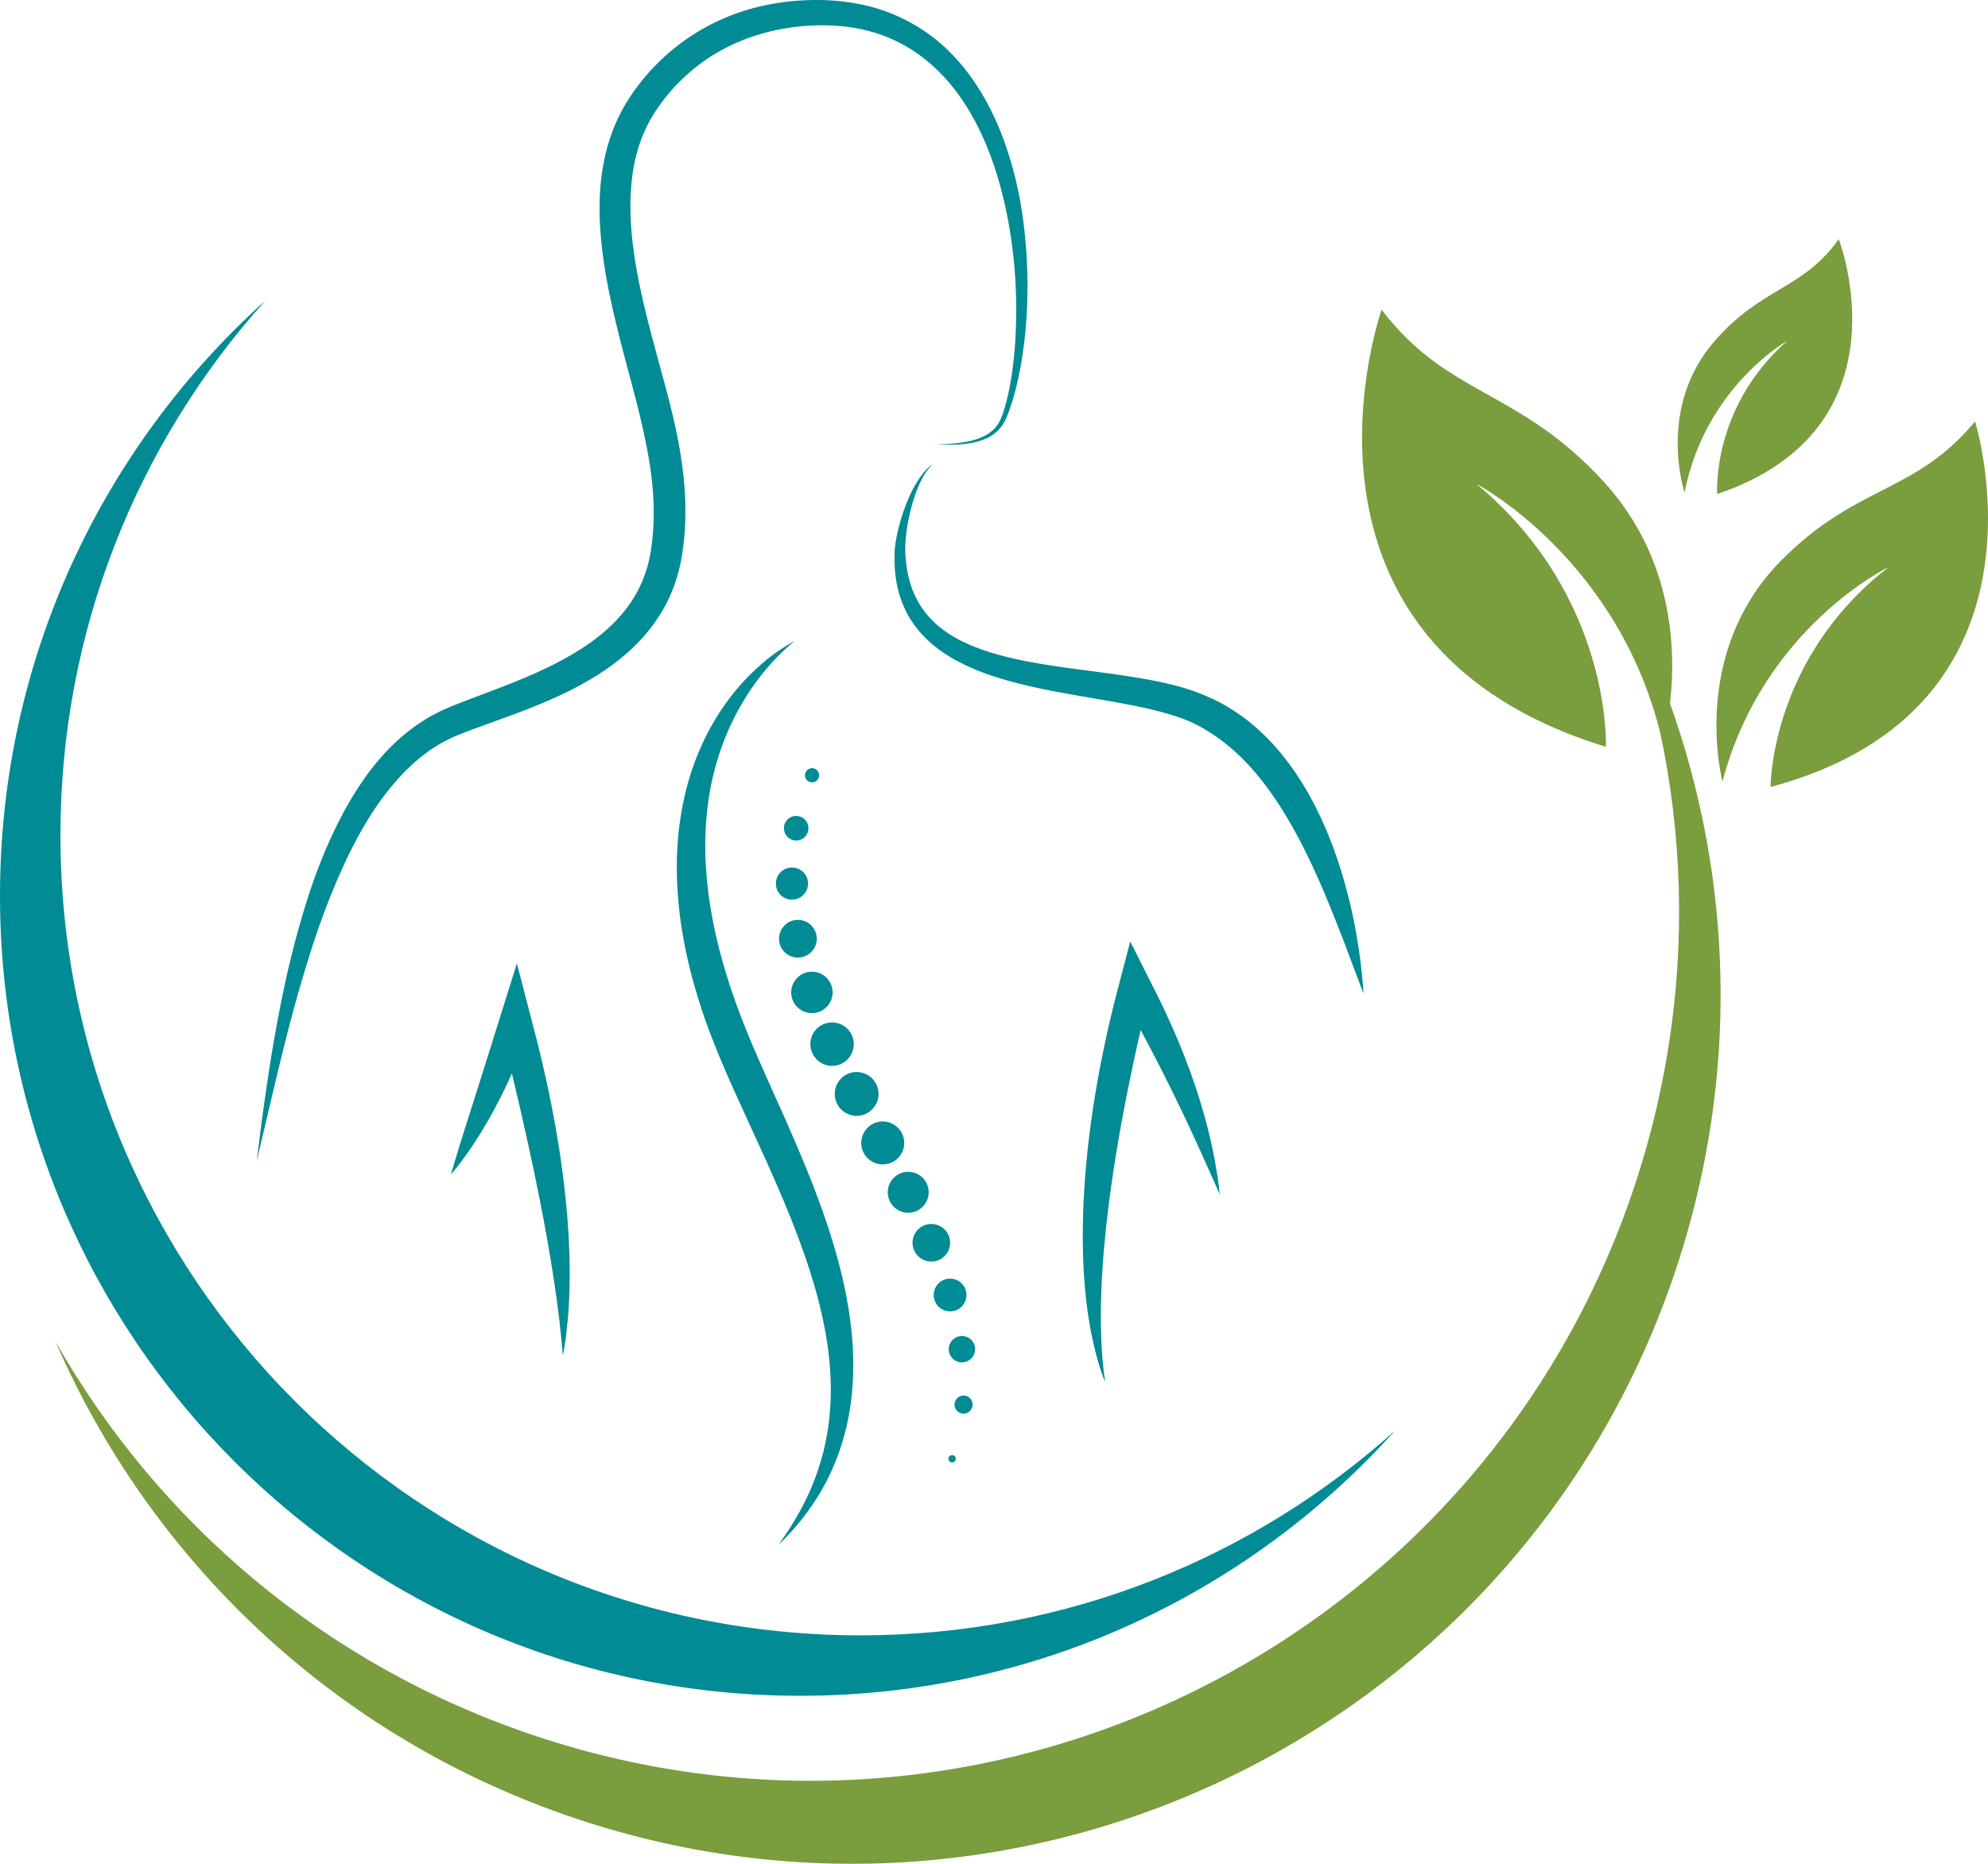 <svg xmlns="http://www.w3.org/2000/svg" viewBox="876.949 261.057 912.77 855.716">
  <path fill="#008b95"
        d="m1306.57 465.08 2.695-.04c1.774-.067 4.412-.173 7.811-.587 3.364-.453 7.63-1.106 11.965-3.293 2.14-1.107 4.224-2.693 5.772-4.907 1.587-2.186 2.547-4.973 3.427-8 3.547-12.2 5.293-27.706 5.293-45.386-.04-17.68-2.026-37.734-7.92-58.48-2.97-10.334-7.004-20.827-12.668-30.747-2.85-4.947-6.104-9.72-9.825-14.187-3.755-4.426-7.956-8.546-12.64-12.106-9.336-7.187-20.693-12.014-32.959-13.747-6.154-.893-12.372-1.147-18.905-.747-3.1.16-6.37.507-9.53.974a92.178 92.178 0 0 0-9.477 1.906c-12.51 3.16-24.524 8.92-34.645 17.36a85.882 85.882 0 0 0-13.688 14.294 95.302 95.302 0 0 0-2.9 4.066l-.69 1.04-.173.267c-.134.213-.01.013-.088.133l-.35.574-1.38 2.293a66.586 66.586 0 0 0-4.099 8.707c-4.763 12.253-5.79 26.066-4.912 39.946.9 13.934 3.776 27.987 7.241 42.014 3.455 14.053 7.666 28.08 11.223 42.533 3.563 14.427 6.244 29.413 6.479 44.667.052 3.813-.03 7.626-.3 11.426-.151 1.907-.3 3.8-.535 5.694a65.438 65.438 0 0 1-.359 2.826l-.202 1.414-.1.706-.134.787c-1.252 7.64-3.75 15.387-7.448 22.307-3.672 6.973-8.497 13.213-13.912 18.56-5.414 5.36-11.394 9.866-17.546 13.746-12.336 7.787-25.346 13.08-37.888 17.814-6.224 2.266-12.38 4.52-18.464 6.746-1.482.56-2.958 1.12-4.431 1.68l-2.17.854-.94.373-1.102.48c-1.57.64-2.712 1.227-3.944 1.813-1.267.68-2.543 1.334-3.767 2.08-9.904 5.867-18.033 14.267-24.892 23.24-6.845 9.027-12.329 18.787-16.994 28.454-9.252 19.453-15.651 38.493-20.619 55.533-5.115 17.04-8.721 32.187-11.79 44.64l-9.265 39.307 1.31-10.48a1119.98 1119.98 0 0 1 4.121-29.574 632.197 632.197 0 0 1 3.517-21.053 660.026 660.026 0 0 1 4.972-24.693c2.026-8.774 4.396-18.08 7.303-27.814 2.915-9.733 6.34-19.906 10.823-30.24 4.473-10.32 9.834-20.906 16.929-31.12 7.048-10.173 16.092-19.986 27.763-27.346 1.442-.934 2.957-1.76 4.469-2.614 1.61-.826 3.303-1.706 4.679-2.293l1.09-.507 1.282-.533 2.297-.947c1.527-.6 3.057-1.213 4.593-1.813 6.043-2.293 12.16-4.627 18.343-6.973 12.164-4.72 24.232-10.014 35.183-16.96 10.912-6.934 20.548-15.84 26.353-27.04 2.933-5.587 4.872-11.587 5.913-18.067l.088-.533.086-.627.17-1.253a54.97 54.97 0 0 0 .303-2.507c.2-1.667.32-3.347.445-5.04.222-3.373.274-6.773.207-10.187-.237-13.68-2.896-27.52-6.208-41.466-3.344-13.96-7.493-28.08-10.97-42.56-3.48-14.454-6.474-29.294-7.383-44.574-.464-7.64-.367-15.386.604-23.106 1.009-7.72 2.8-15.44 5.801-22.747 1.51-3.693 3.17-7.12 5.316-10.733l1.447-2.307.36-.573.28-.427.204-.293.814-1.187a91.854 91.854 0 0 1 3.414-4.64 99.187 99.187 0 0 1 16.036-16.253c11.822-9.507 25.73-16.027 39.974-19.214 3.558-.813 7.138-1.44 10.714-1.866 3.597-.44 7.096-.734 10.748-.827 6.965-.24 14.188.2 21.105 1.413 13.919 2.32 27.044 8.307 37.47 16.8 5.257 4.2 9.774 9.067 13.771 14.12 3.948 5.094 7.306 10.454 10.188 15.907 5.718 10.92 9.544 22.16 12.264 33.067 2.707 10.92 4.16 21.586 4.974 31.72.8 10.146.893 19.786.48 28.826a202.085 202.085 0 0 1-2.707 25.16c-1.333 7.694-3.067 14.72-5.24 20.827-1.053 3.067-2.28 6.067-4.2 8.44-1.893 2.387-4.32 3.987-6.663 5.027-4.746 2.053-9.086 2.44-12.516 2.706-3.454.214-6.098.134-7.877.08-1.776-.08-2.693-.133-2.693-.133"></path>
  <path fill="#008b95"
        d="M1305.439 474.013s-.266.24-.778.72c-.49.507-1.2 1.254-1.988 2.347-1.616 2.147-3.545 5.613-5.233 10.307-1.683 4.693-3.296 10.586-4.227 17.426-.442 3.414-.792 7.094-.55 10.734.105 2.04.289 3.893.58 5.84.158.973.292 1.973.521 2.96.195.986.419 1.973.699 2.96a40.9 40.9 0 0 0 13.642 21.426c7.058 5.827 16.284 9.84 26.308 12.654 10.027 2.893 20.894 4.64 32.054 6.24 11.173 1.573 22.693 2.853 34.346 4.866 5.827 1 11.707 2.16 17.574 3.787 2.933.827 5.866 1.773 8.786 2.88.734.267 1.454.573 2.187.867l.547.226.693.307.987.44 1.96.867.986.44 1.08.56c2.934 1.466 5.56 3.026 8.134 4.693 2.56 1.693 5.04 3.467 7.373 5.387 4.653 3.84 8.92 7.986 12.64 12.413 3.747 4.4 7.093 8.947 10.027 13.587 1.493 2.293 2.853 4.626 4.2 6.933 1.253 2.347 2.52 4.653 3.64 6.973 4.64 9.24 7.986 18.334 10.706 26.76 2.627 8.48 4.6 16.334 6.027 23.334.747 3.493 1.293 6.8 1.8 9.84.507 3.053.96 5.84 1.28 8.386.627 5.08 1.067 9.067 1.253 11.814.24 2.72.294 4.186.294 4.186s-.56-1.36-1.507-3.92c-.96-2.546-2.373-6.293-4.173-11.053-.947-2.36-1.84-5-2.947-7.84-1.067-2.853-2.32-5.907-3.573-9.173-2.587-6.507-5.507-13.8-9-21.574a313.816 313.816 0 0 0-5.64-11.96c-2-4.08-4.227-8.2-6.6-12.36-4.747-8.306-10.294-16.64-16.92-24.32-3.347-3.813-6.907-7.493-10.854-10.773-1.973-1.627-3.973-3.253-6.093-4.72-2.093-1.493-4.333-2.867-6.413-4.067l-.8-.48-.934-.493-1.906-.973-.96-.494-.12-.066c.306.146.026.013.066.026l-.226-.093-.44-.187a36.036 36.036 0 0 0-1.787-.773 85.16 85.16 0 0 0-7.547-2.653c-5.2-1.574-10.64-2.894-16.186-4.014-11.094-2.24-22.534-3.986-33.84-6.08-11.307-2.066-22.534-4.533-33.202-8.16-10.598-3.693-20.83-8.706-28.678-16.186-3.894-3.72-7.156-7.96-9.474-12.467a48.56 48.56 0 0 1-4.616-13.707 41.763 41.763 0 0 1-.51-3.36c-.164-1.106-.224-2.213-.311-3.293a64.957 64.957 0 0 1-.117-6.293c.053-4.28.888-8.054 1.698-11.574 1.722-7.013 3.932-12.88 6.244-17.493 2.31-4.6 4.704-7.907 6.623-9.88.945-1 1.77-1.667 2.325-2.093.574-.4.87-.614.87-.614m-221.409 326.24c.405-1.586.894-3.133 1.338-4.693.435-1.56.948-3.08 1.405-4.613a471.027 471.027 0 0 1 2.839-9.187l5.753-18.133 5.687-18.027 5.637-18.013 7.574-24.187 6.42 24.64c1.646 6.32 3.31 12.64 4.806 19l2.178 9.56c.741 3.187 1.354 6.4 2.014 9.613.671 3.2 1.244 6.414 1.864 9.627.599 3.213 1.11 6.453 1.651 9.68.567 3.227 1.021 6.467 1.47 9.72.473 3.24.9 6.493 1.273 9.747.396 3.253.728 6.52 1.036 9.786.336 3.254.565 6.534.785 9.8.265 3.267.396 6.56.517 9.84.056 1.64.154 3.267.176 4.92l.043 4.92c.072 3.28-.03 6.574-.117 9.854-.046 3.28-.296 6.56-.504 9.84-.198 3.266-.639 6.533-.954 9.786-.149 1.627-.468 3.254-.705 4.867-.248 1.613-.51 3.24-.8 4.84-.38-3.267-.57-6.507-.95-9.733-.373-3.227-.62-6.454-1.107-9.667-.415-3.2-.783-6.4-1.274-9.6a421.675 421.675 0 0 0-1.424-9.56 442.533 442.533 0 0 0-1.56-9.52l-.808-4.76-.87-4.747-.858-4.733-.928-4.733c-.588-3.16-1.197-6.32-1.87-9.467-.643-3.147-1.243-6.293-1.94-9.44l-2.019-9.413c-.692-3.147-1.35-6.28-2.096-9.414-.712-3.133-1.364-6.28-2.121-9.413l-4.43-18.773-2.269-9.387-2.335-9.373 13.992.453a645.885 645.885 0 0 1-3.332 9.093c-1.188 3-2.39 6-3.642 8.974-1.3 2.96-2.583 5.933-3.975 8.853l-2.112 4.36c-.69 1.467-1.47 2.88-2.207 4.32-1.48 2.88-3.064 5.707-4.669 8.52-.799 1.4-1.661 2.773-2.488 4.16-.824 1.4-1.717 2.747-2.583 4.12-1.752 2.72-3.58 5.4-5.506 8.013-.971 1.307-1.912 2.627-2.918 3.907-1.024 1.253-2.016 2.533-3.086 3.773m352.969 9.12c-.947-1.973-1.773-3.986-2.693-5.946l-2.64-5.934-5.32-11.786c-1.8-3.894-3.574-7.787-5.427-11.654-.92-1.92-1.8-3.866-2.76-5.773-.96-1.907-1.827-3.853-2.8-5.76a1024.056 1024.056 0 0 0-5.733-11.427l-2.907-5.68-2.973-5.653c-1.987-3.76-3.947-7.533-6.014-11.253-1.973-3.774-4.066-7.494-6.106-11.227l13.493-1.613c-.933 3.68-1.853 7.36-2.733 11.053l-2.574 11.08a639.26 639.26 0 0 0-2.453 11.107l-2.32 11.133c-.76 3.707-1.467 7.44-2.173 11.16-.707 3.72-1.4 7.44-2.04 11.173-1.267 7.467-2.52 14.947-3.547 22.44a400.564 400.564 0 0 0-1.493 11.267c-.467 3.76-.92 7.52-1.28 11.28-.36 3.773-.734 7.533-1.014 11.32-.16 1.88-.266 3.773-.386 5.653a202.61 202.61 0 0 0-.32 5.68 359.034 359.034 0 0 0-.36 11.36c-.04 1.907-.014 3.787-.027 5.694l.093 5.693c.107 3.8.267 7.613.614 11.413.253 3.827.76 7.614 1.253 11.454-1.4-3.6-2.64-7.28-3.667-11.014-1.04-3.733-1.88-7.533-2.693-11.346-.72-3.814-1.373-7.654-1.867-11.52-.493-3.854-.933-7.734-1.213-11.614-.307-3.88-.547-7.76-.64-11.653a215.09 215.09 0 0 1-.147-5.827c-.053-1.946-.04-3.893-.026-5.84.013-1.946.04-3.893.093-5.826.027-1.947.067-3.894.173-5.827.16-3.893.387-7.773.654-11.64.253-3.88.626-7.747 1-11.6.373-3.867.826-7.72 1.32-11.573.506-3.84 1.04-7.68 1.6-11.52a822.173 822.173 0 0 1 1.92-11.467c.68-3.827 1.373-7.64 2.173-11.427.76-3.8 1.573-7.586 2.413-11.373.814-3.787 1.747-7.547 2.654-11.307.933-3.76 1.906-7.506 2.88-11.253l4.893-18.693 8.6 17.08c1.96 3.893 3.96 7.76 5.84 11.706a239 239 0 0 1 2.773 5.92c.894 2 1.827 3.974 2.694 5.974 1.72 4.026 3.426 8.04 5 12.12.8 2.026 1.546 4.08 2.32 6.133.8 2.027 1.453 4.12 2.186 6.173 1.427 4.134 2.72 8.32 3.947 12.507.64 2.093 1.16 4.213 1.733 6.32.587 2.107 1.067 4.24 1.587 6.36.987 4.253 1.88 8.52 2.6 12.827.36 2.146.747 4.293 1.04 6.453.293 2.173.573 4.32.8 6.493M1241.821 555.44s-1.422 1.053-3.864 3.24c-2.441 2.2-5.845 5.6-9.748 10.24-3.88 4.653-8.153 10.64-12.184 17.933a118.61 118.61 0 0 0-10.432 25.694 119.635 119.635 0 0 0-3.269 15.413c-.82 5.373-1.315 10.987-1.48 16.773-.2 5.774-.039 11.734.476 17.8a178.894 178.894 0 0 0 2.427 18.48c2.206 12.494 5.734 25.227 10.152 37.92 1.081 3.16 2.326 6.347 3.473 9.467a282.11 282.11 0 0 0 1.876 4.787l1.939 4.733c2.642 6.333 5.482 12.68 8.3 19.067 2.862 6.4 5.726 12.813 8.578 19.186 2.815 6.44 5.6 12.88 8.27 19.334 5.3 12.92 10.145 25.92 13.888 38.866 3.797 12.934 6.486 25.827 7.713 38.267 1.275 12.427.973 24.387-.737 35.187-1.686 10.826-4.759 20.44-8.431 28.44-.88 2.013-1.877 3.906-2.79 5.733-.994 1.8-1.923 3.533-2.938 5.147-1.937 3.24-3.935 6.08-5.77 8.6-3.682 5.04-7.06 8.573-9.302 11a188.257 188.257 0 0 1-3.601 3.573s1.01-1.44 2.905-4.133c1.853-2.72 4.459-6.774 7.38-12.107 2.876-5.347 5.983-12.027 8.481-19.987 2.546-7.933 4.418-17.133 5.036-27.266.636-10.12-.005-21.134-1.981-32.627a211.79 211.79 0 0 0-3.841-17.547c-1.596-5.933-3.452-11.96-5.515-18.04-4.183-12.16-9.217-24.546-14.748-37.04-2.735-6.266-5.603-12.546-8.521-18.88-2.9-6.36-5.812-12.746-8.724-19.146a551.401 551.401 0 0 1-8.451-19.507l-1.999-4.987-1.909-4.96c-1.255-3.4-2.43-6.72-3.521-10.106-2.194-6.76-4.183-13.534-5.78-20.347-1.599-6.8-2.884-13.613-3.811-20.373a193.336 193.336 0 0 1-1.627-20.054 162.01 162.01 0 0 1 .707-19.306 145.968 145.968 0 0 1 2.996-18.067 126.614 126.614 0 0 1 5.032-16.333c1.987-5.107 4.201-9.867 6.593-14.227 2.416-4.347 4.944-8.32 7.534-11.893 2.614-3.547 5.224-6.734 7.801-9.507a108.01 108.01 0 0 1 7.428-7.267c4.66-4.186 8.747-6.92 11.548-8.693 2.825-1.76 4.441-2.48 4.441-2.48"></path>
  <path fill="#008b95"
        d="M1249.863 620.253a3.248 3.248 0 1 1 .002-6.495 3.248 3.248 0 0 1-.002 6.495m-7.355 26.707a5.602 5.602 0 0 1-5.605-5.6 5.605 5.605 0 1 1 11.209 0c0 3.093-2.51 5.6-5.604 5.6m-1.94 27.147a7.368 7.368 0 0 1-7.373-7.374 7.377 7.377 0 0 1 7.373-7.373 7.377 7.377 0 0 1 7.375 7.373 7.369 7.369 0 0 1-7.375 7.374m2.733 26.6a8.65 8.65 0 0 1-8.657-8.654c0-4.773 3.876-8.653 8.657-8.653 4.78 0 8.656 3.88 8.656 8.653a8.65 8.65 0 0 1-8.656 8.654m6.431 25.506c-5.247 0-9.5-4.266-9.5-9.506 0-5.254 4.253-9.507 9.5-9.507s9.5 4.253 9.5 9.507c0 5.24-4.253 9.506-9.5 9.506m9.258 24.2c-5.5 0-9.96-4.466-9.96-9.96 0-5.506 4.46-9.96 9.96-9.96 5.5 0 9.96 4.454 9.96 9.96 0 5.494-4.46 9.96-9.96 9.96m11.277 22.947c-5.548 0-10.044-4.507-10.044-10.053 0-5.547 4.496-10.04 10.044-10.04 5.546 0 10.044 4.493 10.044 10.04 0 5.546-4.498 10.053-10.044 10.053m11.985 22.307c-5.444 0-9.857-4.414-9.857-9.854 0-5.44 4.413-9.853 9.857-9.853 5.444 0 9.857 4.413 9.857 9.853 0 5.44-4.413 9.854-9.857 9.854m11.698 22.186a9.385 9.385 0 0 1-9.389-9.386 9.385 9.385 0 0 1 9.388-9.387c5.184 0 9.388 4.2 9.388 9.387 0 5.186-4.204 9.386-9.388 9.386m10.608 22.414a8.62 8.62 0 0 1-8.625-8.627c0-4.76 3.861-8.613 8.625-8.613 4.763 0 8.624 3.853 8.624 8.613a8.62 8.62 0 0 1-8.624 8.627m8.616 22.88a7.515 7.515 0 0 1-7.518-7.52c0-4.147 3.366-7.52 7.518-7.52a7.524 7.524 0 0 1 7.52 7.52c0 4.16-3.366 7.52-7.52 7.52m5.437 23.413a6.046 6.046 0 1 1 0-12.093c3.342 0 6.051 2.706 6.051 6.04a6.05 6.05 0 0 1-6.05 6.053m.749 23.533a4.144 4.144 0 0 1-4.145-4.146 4.144 4.144 0 1 1 8.289 0 4.143 4.143 0 0 1-4.144 4.146m-5.264 22.414a1.68 1.68 0 1 1 0-3.36 1.68 1.68 0 1 1 0 3.36"></path>
  <path fill="#7a9d3e"
        d="M1640.293 601.96s20.654-67.733-27.2-119.933c-39.026-42.56-71.333-38.814-101.8-78.774 0 0-53.973 152.64 102.987 200.68 0 0 2.907-68.866-59.413-120.68 0 0 66.506 34.84 85.426 118.707m10.12-114.76s-13-38.56 13.614-69.36c21.72-25.107 40.333-23.493 57.173-46.96 0 0 33.573 86.787-55.813 117.013 0 0-2.814-39.506 32.12-70.32 0 0-37.627 21.134-47.094 69.627m17.4 132.707s-15.546-58.347 26.814-101.36c34.56-35.08 61.96-30.907 89.133-64.027 0 0 41.36 131.693-93.853 167.853 0 0-.374-58.76 54.293-101.013 0 0-57.72 27.667-76.387 98.547"></path>
  <path fill="#008b95"
        d="M1272.055 1011.893c-202.886 0-367.358-164.466-367.358-367.346 0-94.387 35.607-180.454 94.104-245.507-74.8 67.24-121.852 164.747-121.852 273.253 0 202.88 164.472 367.347 367.359 367.347 108.505 0 205.999-47.053 273.252-121.84-65.067 58.493-151.12 94.093-245.505 94.093"></path>
  <path fill="#7a9d3e"
        d="M1627.347 805.813c-69.614 208.96-295.432 321.92-504.387 252.307-97.205-32.373-173.62-98.573-220.561-181.147 43.596 100.107 127.87 182.014 239.618 219.254 208.956 69.6 434.77-43.36 504.383-252.307 37.227-111.747 22.227-228.307-31.733-323.24 37.92 87.08 45.066 187.933 12.68 285.133"></path>
</svg>
